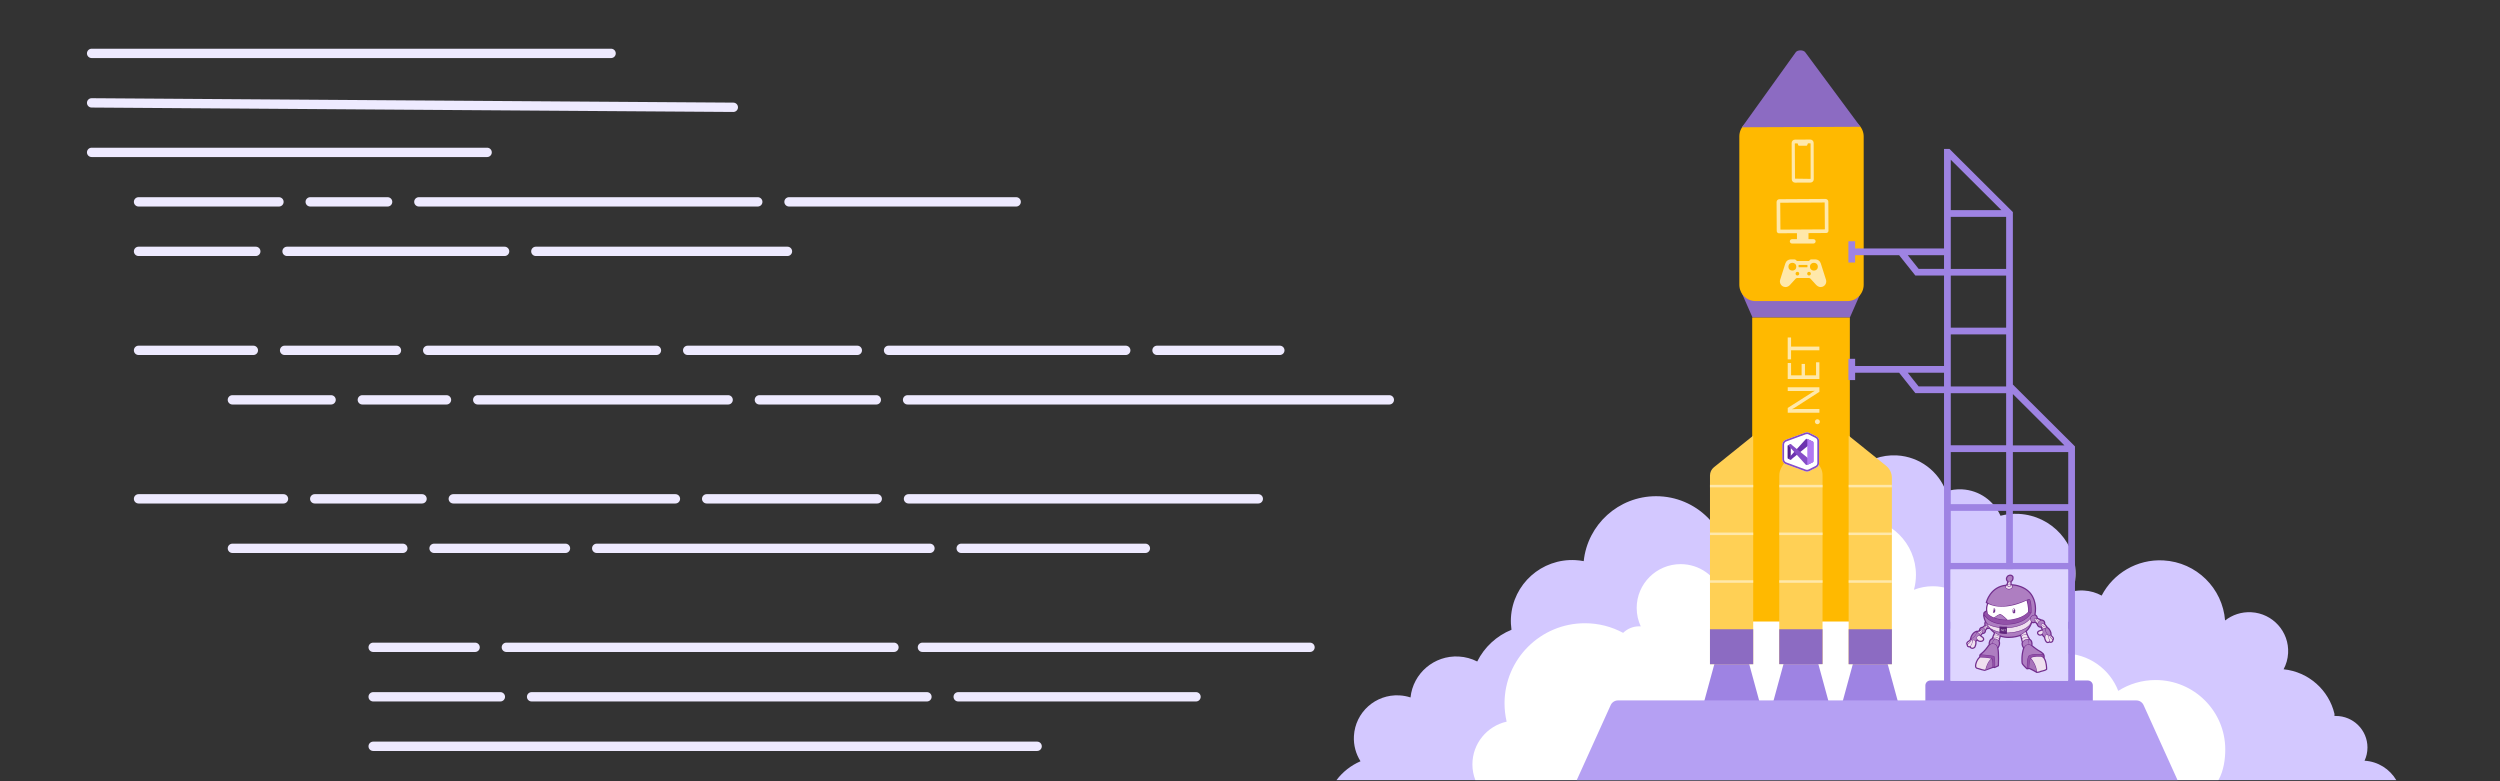 <?xml version="1.0" encoding="utf-8"?>
<!-- Generator: Adobe Illustrator 23.1.1, SVG Export Plug-In . SVG Version: 6.00 Build 0)  -->
<svg version="1.1" id="Layer_1" xmlns="http://www.w3.org/2000/svg" xmlns:xlink="http://www.w3.org/1999/xlink" x="0px" y="0px"
	 viewBox="0 0 1600 500" style="enable-background:new 0 0 1600 500;" xml:space="preserve">
<rect x="0" y="0" width="1600" height="500" fill="#333333" stroke="none"/>
<style type="text/css">
	.st0{fill:none;}
	.st1{fill:#EEEAFF;}
	.st2{fill:#D3C8FF;}
	.st3{fill:#FFFFFF;}
	.st4{fill:#8C6BC2;}
	.st5{fill:#FFB900;}
	.st6{fill:#9E83E3;}
	.st7{fill:#FFD055;}
	.st8{fill:#FFE8AA;}
	.st9{fill:#B5A0F3;}
	.st10{fill:#DED5FF;}
	.st11{fill:#712D8D;}
	.st12{fill:#AE7EC1;}
	.st13{fill:#EFE0EF;}
	.st14{fill:#9251A8;}
	.st15{fill:#A874BB;}
	.st16{fill:none;stroke:#712D8D;stroke-miterlimit:10;}
	.st17{fill:#5F247B;}
	.st18{fill-rule:evenodd;clip-rule:evenodd;fill:#854CC7;}
	.st19{fill:#52218A;}
	.st20{fill:#6C33AF;}
	.st21{fill:#854CC7;}
	.st22{fill:#B179F1;}
</style>
<g>
	<rect y="0.89" class="st0" width="1600" height="500"/>
	<g>
		<g>
			<path class="st1" d="M391.09,37.16H58.65c-1.66,0-3-1.34-3-2.99c0-1.65,1.34-2.99,3-2.99h332.44c1.66,0,3,1.34,3,2.99
				C394.1,35.82,392.75,37.16,391.09,37.16z"/>
		</g>
		<g>
			<path class="st1" d="M469.31,71.66c-0.01,0-0.01,0-0.02,0L58.63,68.83c-1.66-0.01-2.99-1.36-2.98-3.01
				c0.01-1.65,1.35-2.97,3-2.97c0.01,0,0.01,0,0.02,0l410.66,2.83c1.66,0.01,2.99,1.36,2.98,3.01
				C472.31,70.34,470.96,71.66,469.31,71.66z"/>
		</g>
		<g>
			<path class="st1" d="M311.75,100.51H58.65c-1.66,0-3-1.34-3-2.99s1.34-2.99,3-2.99h253.1c1.66,0,3,1.34,3,2.99
				S313.41,100.51,311.75,100.51z"/>
		</g>
		<g>
			<path class="st1" d="M650.34,132.18H504.98c-1.66,0-3-1.34-3-2.99c0-1.65,1.34-2.99,3-2.99h145.36c1.66,0,3,1.34,3,2.99
				C653.34,130.85,652,132.18,650.34,132.18z"/>
		</g>
		<g>
			<path class="st1" d="M484.96,132.18H268.08c-1.66,0-3-1.34-3-2.99c0-1.65,1.34-2.99,3-2.99h216.88c1.66,0,3,1.34,3,2.99
				C487.96,130.85,486.62,132.18,484.96,132.18z"/>
		</g>
		<g>
			<path class="st1" d="M248.06,132.18h-49.51c-1.66,0-3-1.34-3-2.99c0-1.65,1.34-2.99,3-2.99h49.51c1.66,0,3,1.34,3,2.99
				C251.06,130.85,249.72,132.18,248.06,132.18z"/>
		</g>
		<g>
			<path class="st1" d="M178.53,132.18H88.68c-1.66,0-3-1.34-3-2.99c0-1.65,1.34-2.99,3-2.99h89.84c1.66,0,3,1.34,3,2.99
				C181.53,130.85,180.19,132.18,178.53,132.18z"/>
		</g>
		<g>
			<path class="st1" d="M503.96,163.86H342.95c-1.66,0-3-1.34-3-2.99c0-1.65,1.34-2.99,3-2.99h161.01c1.66,0,3,1.34,3,2.99
				C506.96,162.52,505.61,163.86,503.96,163.86z"/>
		</g>
		<g>
			<path class="st1" d="M322.93,163.86H183.72c-1.66,0-3-1.34-3-2.99c0-1.65,1.34-2.99,3-2.99h139.21c1.66,0,3,1.34,3,2.99
				C325.93,162.52,324.59,163.86,322.93,163.86z"/>
		</g>
		<g>
			<path class="st1" d="M163.7,163.86H88.68c-1.66,0-3-1.34-3-2.99c0-1.65,1.34-2.99,3-2.99h75.01c1.66,0,3,1.34,3,2.99
				C166.7,162.52,165.36,163.86,163.7,163.86z"/>
		</g>
		<g>
			<path class="st1" d="M819.08,227.21h-78.58c-1.66,0-3-1.34-3-2.99c0-1.65,1.34-2.99,3-2.99h78.58c1.66,0,3,1.34,3,2.99
				C822.08,225.87,820.73,227.21,819.08,227.21z"/>
		</g>
		<g>
			<path class="st1" d="M720.47,227.21H568.69c-1.66,0-3-1.34-3-2.99c0-1.65,1.34-2.99,3-2.99h151.78c1.66,0,3,1.34,3,2.99
				C723.47,225.87,722.13,227.21,720.47,227.21z"/>
		</g>
		<g>
			<path class="st1" d="M548.67,227.21H440.12c-1.66,0-3-1.34-3-2.99c0-1.65,1.34-2.99,3-2.99h108.55c1.66,0,3,1.34,3,2.99
				C551.68,225.87,550.33,227.21,548.67,227.21z"/>
		</g>
		<g>
			<path class="st1" d="M420.1,227.21H273.73c-1.66,0-3-1.34-3-2.99c0-1.65,1.34-2.99,3-2.99H420.1c1.66,0,3,1.34,3,2.99
				C423.1,225.87,421.76,227.21,420.1,227.21z"/>
		</g>
		<g>
			<path class="st1" d="M253.71,227.21h-71.55c-1.66,0-3-1.34-3-2.99c0-1.65,1.34-2.99,3-2.99h71.55c1.66,0,3,1.34,3,2.99
				C256.72,225.87,255.37,227.21,253.71,227.21z"/>
		</g>
		<g>
			<path class="st1" d="M162.14,227.21H88.68c-1.66,0-3-1.34-3-2.99c0-1.65,1.34-2.99,3-2.99h73.46c1.66,0,3,1.34,3,2.99
				C165.14,225.87,163.8,227.21,162.14,227.21z"/>
		</g>
		<g>
			<path class="st1" d="M889.16,258.89h-308.3c-1.66,0-3-1.34-3-2.99s1.34-2.99,3-2.99h308.3c1.66,0,3,1.34,3,2.99
				S890.82,258.89,889.16,258.89z"/>
		</g>
		<g>
			<path class="st1" d="M560.83,258.89h-74.81c-1.66,0-3-1.34-3-2.99s1.34-2.99,3-2.99h74.81c1.66,0,3,1.34,3,2.99
				S562.49,258.89,560.83,258.89z"/>
		</g>
		<g>
			<path class="st1" d="M466,258.89H305.76c-1.66,0-3-1.34-3-2.99s1.34-2.99,3-2.99H466c1.66,0,3,1.34,3,2.99
				S467.66,258.89,466,258.89z"/>
		</g>
		<g>
			<path class="st1" d="M285.74,258.89h-53.83c-1.66,0-3-1.34-3-2.99s1.34-2.99,3-2.99h53.83c1.66,0,3,1.34,3,2.99
				S287.4,258.89,285.74,258.89z"/>
		</g>
		<g>
			<path class="st1" d="M211.89,258.89h-63.15c-1.66,0-3-1.34-3-2.99s1.34-2.99,3-2.99h63.15c1.66,0,3,1.34,3,2.99
				S213.55,258.89,211.89,258.89z"/>
		</g>
		<g>
			<path class="st1" d="M805.3,322.24H581.45c-1.66,0-3-1.34-3-2.99s1.34-2.99,3-2.99H805.3c1.66,0,3,1.34,3,2.99
				S806.95,322.24,805.3,322.24z"/>
		</g>
		<g>
			<path class="st1" d="M561.42,322.24H452.28c-1.66,0-3-1.34-3-2.99s1.34-2.99,3-2.99h109.14c1.66,0,3,1.34,3,2.99
				S563.08,322.24,561.42,322.24z"/>
		</g>
		<g>
			<path class="st1" d="M432.26,322.24H290.12c-1.66,0-3-1.34-3-2.99s1.34-2.99,3-2.99h142.14c1.66,0,3,1.34,3,2.99
				S433.92,322.24,432.26,322.24z"/>
		</g>
		<g>
			<path class="st1" d="M270.1,322.24h-68.66c-1.66,0-3-1.34-3-2.99s1.34-2.99,3-2.99h68.66c1.66,0,3,1.34,3,2.99
				S271.76,322.24,270.1,322.24z"/>
		</g>
		<g>
			<path class="st1" d="M181.42,322.24H88.68c-1.66,0-3-1.34-3-2.99s1.34-2.99,3-2.99h92.74c1.66,0,3,1.34,3,2.99
				S183.08,322.24,181.42,322.24z"/>
		</g>
		<g>
			<path class="st1" d="M733.03,353.92H615.18c-1.66,0-3-1.34-3-2.99s1.34-2.99,3-2.99h117.85c1.66,0,3,1.34,3,2.99
				S734.69,353.92,733.03,353.92z"/>
		</g>
		<g>
			<path class="st1" d="M595.16,353.92H381.91c-1.66,0-3-1.34-3-2.99s1.34-2.99,3-2.99h213.25c1.66,0,3,1.34,3,2.99
				S596.82,353.92,595.16,353.92z"/>
		</g>
		<g>
			<path class="st1" d="M361.89,353.92h-84.08c-1.66,0-3-1.34-3-2.99s1.34-2.99,3-2.99h84.08c1.66,0,3,1.34,3,2.99
				S363.55,353.92,361.89,353.92z"/>
		</g>
		<g>
			<path class="st1" d="M257.79,353.92H148.75c-1.66,0-3-1.34-3-2.99s1.34-2.99,3-2.99h109.04c1.66,0,3,1.34,3,2.99
				S259.45,353.92,257.79,353.92z"/>
		</g>
		<g>
			<path class="st1" d="M572.12,417.27H324.08c-1.66,0-3-1.34-3-2.99s1.34-2.99,3-2.99h248.04c1.66,0,3,1.34,3,2.99
				S573.78,417.27,572.12,417.27z"/>
		</g>
		<g>
			<path class="st1" d="M838.4,417.27H590.36c-1.66,0-3-1.34-3-2.99s1.34-2.99,3-2.99H838.4c1.66,0,3,1.34,3,2.99
				S840.06,417.27,838.4,417.27z"/>
		</g>
		<g>
			<path class="st1" d="M304.06,417.27h-65.22c-1.66,0-3-1.34-3-2.99s1.34-2.99,3-2.99h65.22c1.66,0,3,1.34,3,2.99
				S305.72,417.27,304.06,417.27z"/>
		</g>
		<g>
			<path class="st1" d="M765.44,448.94H613.26c-1.66,0-3-1.34-3-2.99c0-1.65,1.34-2.99,3-2.99h152.18c1.66,0,3,1.34,3,2.99
				C768.44,447.6,767.1,448.94,765.44,448.94z"/>
		</g>
		<g>
			<path class="st1" d="M593.23,448.94H340.24c-1.66,0-3-1.34-3-2.99c0-1.65,1.34-2.99,3-2.99h252.99c1.66,0,3,1.34,3,2.99
				C596.24,447.6,594.89,448.94,593.23,448.94z"/>
		</g>
		<g>
			<path class="st1" d="M320.22,448.94h-81.38c-1.66,0-3-1.34-3-2.99c0-1.65,1.34-2.99,3-2.99h81.38c1.66,0,3,1.34,3,2.99
				C323.23,447.6,321.88,448.94,320.22,448.94z"/>
		</g>
		<g>
			<path class="st1" d="M663.75,480.62H238.84c-1.66,0-3-1.34-3-2.99s1.34-2.99,3-2.99h424.91c1.66,0,3,1.34,3,2.99
				S665.41,480.62,663.75,480.62z"/>
		</g>
	</g>
	<path class="st2" d="M855.35,499.27h678.27c-4.17-7.04-11.64-11.9-20.31-12.41c1.2-2.57,1.87-5.44,1.87-8.46
		c0-11.15-9.08-20.19-20.27-20.19c-0.28,0-0.56,0.01-0.84,0.02v-1.35c-3.57-15.13-16.44-26.88-32.57-28.54
		c1.66-3.1,2.69-6.59,2.89-10.33c0.75-13.71-9.8-25.44-23.56-26.18c-6.3-0.34-12.18,1.68-16.78,5.28
		c-1.58-20.57-18.24-37.29-39.48-38.45c-16.99-0.92-32.16,8.38-39.51,22.52c-3.41-1.87-7.28-3.02-11.42-3.25
		c-2.41-0.13-4.76,0.07-7.02,0.54c0.94-2.97,1.52-6.11,1.7-9.37c1.15-21.06-15.05-39.06-36.19-40.21
		c-4.09-0.22-8.06,0.21-11.81,1.19c-4.21-9.46-13.46-16.28-24.53-16.89c-3.6-0.2-7.07,0.29-10.31,1.33
		c-4.81-12.82-16.87-22.26-31.47-23.06c-19.66-1.07-36.48,13.94-37.55,33.53c-0.2,3.67,0.17,7.24,1.02,10.63
		c-9.67,1.98-17.18,10.25-17.75,20.54c-0.11,1.95,0.06,3.86,0.44,5.69c-0.13,0.07-0.26,0.14-0.39,0.22
		c-2.62-0.84-5.39-1.37-8.27-1.52c-13.39-0.73-25.33,6.61-31.11,17.75c-3.94-0.57-9.33-1.4-15.47-2.35
		c1.02-3.82,1.57-7.83,1.57-11.97c0-25.63-20.86-46.41-46.59-46.41c-24.09,0-43.9,18.21-46.33,41.56c-1.72-0.33-3.47-0.55-5.27-0.65
		c-21.63-1.18-40.12,15.34-41.31,36.89c-0.14,2.62-0.01,5.18,0.35,7.68c-9.57,3.88-17.38,11.15-21.93,20.31
		c-3.57-1.83-7.57-2.96-11.83-3.19c-15.73-0.86-29.25,10.76-30.86,26.2c-2.25-0.74-4.64-1.2-7.12-1.33
		c-15.24-0.83-28.27,10.81-29.1,25.99c-0.33,5.93,1.26,11.52,4.22,16.18C864.6,489.84,859.31,494.03,855.35,499.27z"/>
	<path class="st3" d="M1379.58,435.22c-8.8,0-16.99,2.55-23.9,6.93c-5.43-14.01-19.05-23.95-35.02-23.95
		c-1.07,0-2.13,0.06-3.18,0.15c0.02-0.39,0.03-0.77,0.03-1.16c0-15.49-12.6-28.04-28.15-28.04c-8.24,0-15.65,3.53-20.8,9.15
		c-4.21-13.39-16.76-23.11-31.59-23.11c-4.25,0-8.32,0.81-12.05,2.27c0.83-3.05,1.29-6.25,1.29-9.56
		c0-20.11-16.35-36.42-36.52-36.42c-18.8,0-34.28,14.18-36.29,32.39c-4.83-1.78-10.06-2.75-15.51-2.75
		c-14.73,0-27.8,7.08-35.98,18.02c-4.03-10.58-14.28-18.1-26.3-18.1c-15.54,0-28.13,12.56-28.13,28.05c0,4.22,0.94,8.22,2.61,11.8
		c-0.33-0.02-0.66-0.05-1-0.05c-4.01,0-7.63,1.6-10.29,4.19c-7.27-3.93-15.6-6.16-24.45-6.16c-28.42,0-51.45,22.97-51.45,51.31
		c0,4.02,0.48,7.92,1.35,11.67c-12.54,2.83-21.91,14-21.91,27.35c0,3.55,0.67,6.94,1.88,10.06h475.59
		c3.36-5.98,4.36-13.45,4.36-19.58C1424.17,455.13,1404.21,435.22,1379.58,435.22z"/>
	<polygon class="st4" points="1183.91,203.25 1121.63,203.25 1114.57,187.18 1190.73,187.75 	"/>
	<path class="st5" d="M1182.29,192.7h-58.64c-5.79,0-10.48-4.69-10.48-10.48V87.26c0-5.72,4.64-10.36,10.36-10.36h58.75
		c5.79,0,10.48,4.69,10.48,10.48v94.84C1192.77,188,1188.08,192.7,1182.29,192.7z"/>
	<path class="st4" d="M1114.83,81.45l34.45-48.02c1.16-1.61,4.89-1.6,6.07,0l35.34,47.72L1114.83,81.45z"/>
	<rect x="1121.41" y="203.25" class="st5" width="62.49" height="188.89"/>
	<rect x="1120.43" y="370.44" class="st5" width="65.36" height="27.33"/>
	<path class="st6" d="M1336.2,435.51h-100.76c-1.78,0-3.21,1.44-3.21,3.21v13.91c0,1.78,1.44,3.21,3.21,3.21h100.76
		c1.78,0,3.21-1.44,3.21-3.21v-13.91C1339.41,436.95,1337.97,435.51,1336.2,435.51z"/>
	<polygon class="st6" points="1126.05,449.08 1090.63,449.08 1098.7,419.47 1117.98,419.47 	"/>
	<polygon class="st6" points="1214.68,449.08 1179.26,449.08 1187.33,419.47 1206.61,419.47 	"/>
	<polygon class="st6" points="1170.31,449.08 1134.88,449.08 1142.95,419.47 1162.24,419.47 	"/>
	<path class="st7" d="M1094.38,425.1h27.67V278.81l-25.15,20.24c-1.59,1.28-2.51,3.21-2.51,5.24V425.1z"/>
	<path class="st7" d="M1210.8,425.1h-27.67V278.81l23.94,19.26c2.36,1.9,3.73,4.75,3.73,7.77V425.1z"/>
	<path class="st7" d="M1166.43,304.01c0-1.76-0.48-3.49-1.4-4.99l-10.92-17.91c-0.64-1.05-2.17-1.06-2.81-0.01l-10.92,17.61
		c-1.06,1.71-1.62,3.67-1.62,5.67l-0.04,120.66h27.7L1166.43,304.01z"/>
	<rect x="1183.14" y="402.72" class="st4" width="27.67" height="22.37"/>
	<rect x="1138.72" y="402.72" class="st4" width="27.69" height="22.32"/>
	<rect x="1094.38" y="402.72" class="st4" width="27.67" height="22.37"/>
	<g>
		<rect x="1094.38" y="371.37" class="st8" width="27.67" height="1.61"/>
		<rect x="1094.38" y="310.29" class="st8" width="27.67" height="1.61"/>
		<rect x="1094.38" y="340.83" class="st8" width="27.67" height="1.61"/>
	</g>
	<g>
		<rect x="1138.74" y="371.37" class="st8" width="27.68" height="1.61"/>
		<rect x="1138.75" y="340.83" class="st8" width="27.68" height="1.61"/>
		<rect x="1138.76" y="310.29" class="st8" width="27.67" height="1.61"/>
	</g>
	<g>
		<rect x="1183.14" y="371.37" class="st8" width="27.67" height="1.61"/>
		<rect x="1183.14" y="340.83" class="st8" width="27.67" height="1.61"/>
		<rect x="1183.14" y="310.29" class="st8" width="27.67" height="1.61"/>
	</g>
	<g>
		<path class="st8" d="M1164.72,269.91c0,0.43-0.16,0.8-0.47,1.11c-0.31,0.31-0.68,0.46-1.12,0.46c-0.43,0-0.81-0.15-1.12-0.46
			c-0.32-0.31-0.47-0.67-0.47-1.11c0-0.44,0.16-0.82,0.47-1.13c0.32-0.31,0.69-0.46,1.12-0.46c0.43,0,0.81,0.16,1.12,0.46
			C1164.56,269.09,1164.72,269.47,1164.72,269.91z"/>
		<path class="st8" d="M1164.41,247.87v2.9l-16.16,10.39c-0.41,0.26-0.83,0.48-1.27,0.65v0.08c0.43-0.07,1.36-0.11,2.79-0.11h14.65
			v2.37h-20.27v-3.07l15.9-10.11c0.66-0.42,1.11-0.69,1.36-0.82v-0.06c-0.58,0.09-1.58,0.14-2.98,0.14h-14.28v-2.37H1164.41z"/>
		<path class="st8" d="M1164.41,231.87v10.7h-20.27v-10.25h2.15v7.89h6.74v-7.29h2.14v7.29h7.1v-8.34H1164.41z"/>
		<path class="st8" d="M1146.28,215.99v5.83h18.12v2.37h-18.12V230h-2.15v-14.01H1146.28z"/>
	</g>
	<g>
		<g>
			<g>
				<path class="st8" d="M1170.13,129.1c-0.01-0.99-0.82-1.78-1.81-1.78l-29.52,0.17c-0.48,0-0.93,0.19-1.27,0.53
					c-0.34,0.34-0.52,0.79-0.52,1.27l0.1,18.57c0,0.38,0.15,0.75,0.43,1.02c0.27,0.27,0.63,0.42,1.01,0.42c0,0,0.01,0,0.01,0
					l11.49-0.07v3.83h-3.16c-0.78,0-1.41,0.63-1.41,1.4c0,0.77,0.63,1.4,1.41,1.4h13.7c0.78,0,1.41-0.63,1.41-1.4
					c0-0.77-0.63-1.4-1.41-1.4h-3.16v-3.87l11.36-0.07c0.8,0,1.44-0.65,1.44-1.45L1170.13,129.1z"/>
				<path class="st8" d="M1165.28,168.52c-0.48-1.51-1.87-2.52-3.46-2.52h-2.51c-0.66,0-1.23,0.42-1.42,1.04l-7.96-0.01
					c-0.24-0.58-0.97-1.03-1.65-1.03h-2.17c-1.59,0-2.98,1.01-3.46,2.52l-3.34,10.49c-0.61,1.9,0.45,3.94,2.36,4.54
					c0.36,0.11,0.73,0.17,1.1,0.17c1.09,0,2.26-0.61,2.96-1.53l3.53-3.86c0.23-0.26,0.57-0.4,0.91-0.4h7.6
					c0.35,0,0.68,0.15,0.91,0.4l3.54,3.87c0.7,0.71,1.66,1.52,2.95,1.52c0.37,0,0.74-0.06,1.1-0.17c1.91-0.6,2.97-2.64,2.36-4.54
					L1165.28,168.52z"/>
				<path class="st8" d="M1147.36,116.27c0.41,0.4,0.94,0.62,1.52,0.62c0,0,0.01,0,0.01,0l9.78-0.04c1.19,0,2.15-0.97,2.14-2.15
					l-0.07-23.26c0-0.57-0.23-1.11-0.64-1.51c-0.41-0.4-0.95-0.59-1.52-0.62l-9.78,0.04c-1.19,0-2.15,0.97-2.14,2.15l0.07,23.26
					C1146.73,115.33,1146.95,115.86,1147.36,116.27z"/>
			</g>
			<path class="st5" d="M1158.78,91.96c0-0.12-0.09-0.22-0.2-0.22l-1.51,0.01l-0.47,1.19c-0.07,0.19-0.24,0.31-0.43,0.31h-4.87
				c-0.2,0-0.37-0.13-0.44-0.34l-0.39-1.14l-1.59,0.01c-0.11,0-0.2,0.1-0.2,0.22l0.13,22.13c0,0.12,0.09,0.21,0.19,0.21l9.6,0.14
				c0.11,0,0.2-0.1,0.2-0.22L1158.78,91.96z"/>
		</g>
		<polygon class="st5" points="1167.91,146.79 1139.47,146.96 1139.35,129.76 1167.79,129.59 		"/>
		<g>
			<ellipse class="st5" cx="1147.11" cy="170.69" rx="2.51" ry="2.5"/>
			<ellipse class="st5" cx="1160.9" cy="170.69" rx="2.51" ry="2.5"/>
			<path class="st5" d="M1156.53,171.07h-5.21c-0.13,0-0.24-0.11-0.24-0.24v-1.03c0-0.13,0.11-0.24,0.24-0.24h5.21
				c0.13,0,0.24,0.11,0.24,0.24v1.03C1156.76,170.96,1156.66,171.07,1156.53,171.07z"/>
			<ellipse class="st5" cx="1150.33" cy="175.15" rx="1.17" ry="1.17"/>
			<ellipse class="st5" cx="1157.77" cy="175.15" rx="1.17" ry="1.17"/>
		</g>
	</g>
	<path class="st9" d="M1035.49,448.27c-2,0-3.81,1.17-4.64,2.98l-21.73,48.02h384.5l-21.73-48.01c-0.82-1.82-2.64-2.99-4.64-2.99
		H1035.49z"/>
	<polygon class="st6" points="1227.92,172.06 1220.95,163.32 1244.93,163.32 1244.93,159.02 1187.29,159.02 1187.29,154.42 
		1182.97,154.42 1182.97,168.01 1187.29,168.01 1187.29,163.32 1215.44,163.32 1225.83,176.36 1245.84,176.36 1245.84,172.06 	"/>
	<polygon class="st6" points="1227.92,247.3 1220.95,238.55 1244.93,238.55 1244.93,234.25 1187.29,234.25 1187.29,229.65 
		1182.97,229.65 1182.97,243.25 1187.29,243.25 1187.29,238.55 1215.44,238.55 1225.83,251.6 1245.84,251.6 1245.84,247.3 	"/>
	<path class="st6" d="M1288.24,246.11V135.74l-40.56-40.41h-3.5v345.69l83.8-0.23V285.7L1288.24,246.11z M1288.24,252.19
		l32.98,32.85h-32.98V252.19z M1248.5,102.23l32.38,32.25h-32.38V102.23z M1248.5,138.78h35.43v33.32h-35.43V138.78z M1248.5,176.39
		h35.43v33.32h-35.43V176.39z M1248.5,214.01h35.43v31.29v2.03h-35.43V214.01z M1248.5,251.63h35.43v33.32h-35.43V251.63z
		 M1248.5,289.34h35.43v33.32h-35.43V289.34z M1248.5,326.96h35.43v33.32h-35.43V326.96z M1248.5,364.57h35.43v33.35h-35.43V364.57z
		 M1283.93,435.73h-35.42v-33.38h35.42V435.73z M1323.61,435.73h-35.42v-33.38h35.42V435.73z M1323.67,397.93h-35.43v-33.35h35.43
		V397.93z M1323.67,360.28h-35.43v-33.32h35.43V360.28z M1323.67,322.66h-35.43v-33.32h35.43V322.66z"/>
	<rect x="1248.27" y="364.38" class="st10" width="75.26" height="71.38"/>
	<g id="g4493_10_" transform="matrix(0.353,0,0,-0.353,-83.079,186.933)">
		<g id="g4495_10_">
			<g id="g4497_10_">
				<g id="g4503_11_" transform="translate(114.953,127.721)">
					<path id="path4505_11_" class="st11" d="M3770.71-712.41l0.43-0.08l0.56,0.11l2.38-1.95l-0.45,2.33l18.83,3.72l-16.19,1.18
						c0.14,0.94,0.16,1.82,0.08,2.63l0.12,0.02l-0.14,0.25c-0.12,0.87-0.36,1.67-0.74,2.39c-1.1,2.1-2.87,2.71-3.22,2.81l-0.3,0.09
						l-0.39,0.01c-3.24,0-4.84-3.01-4.95-5.79C3766.43-711.41,3770.27-712.33,3770.71-712.41"/>
				</g>
				<g id="g4507_10_" transform="translate(189.206,72.193)">
					<path id="path4509_10_" class="st11" d="M3759.62-703.94c-0.07-0.04-0.28-0.13-0.77-0.15c-0.27,0.21-1.16,1.09-2.06,4.07
						c-0.16,0.65-0.45,2.52-0.12,3.94c0.06,0.06,0.13,0.14,0.21,0.19c0.31-0.6,0.77-1.81,1.14-4c0.06-0.58,0.34-1.93,1.61-3.66
						C3759.64-703.7,3759.64-703.85,3759.62-703.94 M3743.83-690.14c0.19,0.15,0.64,0.44,1.62,0.73c0.29,0.08,1.18,0.33,2.07,0.65
						c-0.06-0.21-0.16-0.48-0.34-0.84c-0.46-0.46-1.38-1.15-2.15-1.15C3744.89-690.74,3744.46-690.74,3743.83-690.14
						 M3743.42-674.71c-0.09,1.46,0.2,2.57,0.86,3.29c1.02,1.12,2.77,1.24,3.1,1.25c0.83-0.09,1.45-0.31,1.83-0.67
						c-2.11-0.21-3.3-1.21-3.94-2.06c-0.66-0.88-0.96-1.88-1.07-2.82C3743.81-675.38,3743.55-674.96,3743.42-674.71 M3732.3-668.18
						c-1.56,0.13-2.27,2.13-2.47,2.78c0.15,3.83,3.47,4.62,4.48,4.78c0.6-0.07,1.04-0.39,1.35-0.8c-1.73-0.44-2.64-1.4-3.11-2.25
						C3731.73-665.14,3731.89-666.81,3732.3-668.18 M3706.05-692.05c-0.65-0.22-8.48-2.8-17.95-2.8c-8.8,0-16.21,2.16-22.02,6.43
						l-0.12,0.08c-0.14,0.09-11.54,7.53-17.33,21.08c6.06-4.78,16.58-10.1,33.41-10.1c2.81,0,5.74,0.15,8.71,0.45
						c0.84,0.04,7.61,0.43,15.72,3.13c7.16,2.38,13.2,5.87,17.9,10.29v-0.29c0-0.46,0.06-4.1,1.8-6.74
						C3725.09-674.07,3720.41-686.23,3706.05-692.05 M3740.09-726.09c-7.96,0-13.66-1.12-16.94-3.33l-0.12-0.08l-0.11-0.09
						c-0.72-0.63-3.99-4.26-4.25-18.38c-1.52,1.65-2.73,3.13-2.97,3.79c-0.06,0.49-1.58,14.12,3.24,26.98
						c0.34,0.57,2.15,3.43,4.84,3.43c0.85,0,1.76-0.28,2.72-0.83c1.21-1.09,8.01-7.1,15.65-11.5
						C3741.48-726.1,3740.79-726.09,3740.09-726.09 M3745.49-756.58l-0.4-0.08l-0.34-0.22c-0.68-0.43-2.07-0.8-3.44-1.07
						c-1.33,9.48-6.62,17.65-9.44,21.43c1.73,0.55,4.79,1.11,10.11,1.11c2.13,0,3.82-0.1,4.33-0.13c1.34-0.33,2.44-1.34,3.33-2.75
						l3.46-13.11c0.1-1.08,0.15-2.08,0.18-2.93C3751.82-754.97,3748.6-755.92,3745.49-756.58 M3727.42-751.73
						c0.29,2.67,0.8,6.69,1.39,9.95c2.24-3.19,5.23-8.24,6.61-14C3732.94-754.42,3729.82-752.77,3727.42-751.73 M3716.3-707.42
						c0.24,0.35,1.8,2.43,4.76,2.67c0.41-0.64,0.96-1.87,1.07-3.91c-1.69-0.34-3.99-1.21-6.08-3.37
						C3715.64-710.72,3715.49-709.08,3716.3-707.42 M3665.95-747.45l-0.28-0.13c0.1,8.33-1.26,15.24-1.33,15.57l-0.1,0.48l-0.29,0.4
						c-0.67,0.93-1.21,1.66-13.78,3.06c-2.17,0.24-4.33,0.46-6.19,0.64c5.14,4.89,8.4,9.7,8.57,9.95l0.05,0.08
						c2.91,4.76,5.32,5.13,5.99,5.13c0.08,0,0.14,0,0.18-0.01l0.14-0.08l0.44-0.02c4.99-0.26,5.39-4.3,5.42-5.09l0.01-0.28
						l0.08-0.27C3666.61-724.35,3666.12-742.36,3665.95-747.45 M3656.42-750.16l-6.46-2.69c1.24,3.72,3.28,8.42,6.04,11.51
						C3656.31-743.26,3656.57-746.13,3656.42-750.16 M3631.46-748.57l0.02,0.12c0.01,0.07,0.99,7.04,5.94,11.51
						c4.21-0.19,10.16-0.6,14.23-1.17c-2.34-2.79-5.35-7.75-7.79-16.31c-1.62,0.3-5.1,1.14-12.37,3.48
						C3631.38-750.74,3631.19-750.03,3631.46-748.57 M3658.98-734.58c0.14-0.02,0.28-0.04,0.41-0.06c0.04-0.13,0.07-0.25,0.11-0.38
						c-0.11,0.12-0.22,0.21-0.32,0.29L3658.98-734.58z M3667.73-710.65c-1.73,1.95-4,3.03-6.2,3.49c0.64,1.88,1.92,2.92,2.65,3.39
						c1.86-0.55,2.66-1.57,2.77-1.72l0.03-0.05C3668.08-707.17,3668.09-709.03,3667.73-710.65 M3639.11-701.37
						c-0.07-0.08-0.22-0.24-0.54-0.46c-0.22-0.08-0.84-0.29-1.63-0.29c-1.69,0-3.19,0.92-4.47,2.74v0.48
						c0.3,0.49,0.98,1.37,1.96,1.37c0.7-0.72,1.88-1.68,3.93-3.04C3638.65-700.78,3639-701.15,3639.11-701.37 M3623.75-713.86
						c-0.32-0.31-0.96-0.79-1.59-0.79c-0.19,0-0.38,0.05-0.59,0.14c0.06,0.13,0.15,0.31,0.29,0.52c0.54,0.85,2.71,4.45,3.07,7.97
						c0.01-0.06,0.03-0.14,0.04-0.22l0.01-0.13l0.06-0.18C3625.11-706.84,3625.74-709.59,3623.75-713.86 M3616.47-711.96
						c0.46,0.4,1.02,0.91,1.62,1.52c-0.24-0.46-0.52-0.95-0.83-1.45C3617.01-711.94,3616.71-711.97,3616.47-711.96 M3646.93-656.74
						c0.46-0.52,11.6-12.65,37.34-12.65c1.48,0,3.01,0.04,4.51,0.12c0.94,0.04,22.62,1.19,35.52,14.32c0.16-0.05,0.34-0.1,0.53-0.15
						c-3.87-5.29-15.51-16.85-43.27-16.85c-1.18,0-2.4,0.02-3.58,0.06c-0.24,0.01-23.84,1.31-31.74,15.92L3646.93-656.74z
						 M3657.4-622.04c5.55,7.67,12.86,12.47,21.75,14.29l0.6-0.91c0.14-0.21,3.39-5.06,8.66-5.06h0c2.72,0,5.37,1.28,7.87,3.81
						l0.39,0.39l0.16,0.52c0.09,0.3,0.36,1.23,0.44,2.38c6.93-0.93,25.33-4.98,32.28-22.1l0.08-0.18
						c0.06-0.11,5.44-10.83,2.81-26.51c-0.4-0.09-0.84-0.21-1.3-0.37l-0.01,0.88c0.03,0.05,0.05,0.09,0.08,0.14l0.25,0.44l0.03,0.5
						c0.01,0.12,0.05,0.72,0.08,1.69l0.3,0.67l-0.27,0.03c0.15,4.57,0.15,14.67-2.22,21.45c-0.33,1.47-1.73,3.41-4.57,3.41
						c-1.38,0-2.95-0.45-4.76-1.37c-0.23-0.12-23.75-11.51-45.84-11.52c-9.19,0-16.84,1.97-22.77,5.87
						C3652.19-631.33,3653.99-626.75,3657.4-622.04 M3688.79-589.49c0.82,0.42,1.56,0.64,2.14,0.64c0.8,0,1.23-0.45,1.44-0.77
						c0.09-1.67-0.22-2.9-0.92-3.66c-0.82-0.9-2.08-1-2.46-1.01c-0.43,0.11-0.97,0.52-1.28,0.84
						C3686.72-591.44,3688.17-589.99,3688.79-589.49 M3661-643.45l-0.15-0.03c-0.32-0.08-1.94-0.59-2.97-2.47
						c-0.87-1.59-1.01-3.64-0.44-6.1c-0.03-0.05-0.06-0.1-0.08-0.15c-0.44-0.84-0.39-1.83,0.14-2.71l0.55-0.92l1.07-0.15
						c0.07-0.01,0.45-0.06,0.98-0.06c0.03,0,0.07,0,0.1,0l1.91-2.8c-0.38-0.27-0.78-0.54-1.19-0.83c-1.96,0.89-6.02,2.9-8.62,5.34
						c-0.48,1.73-1.91,7.81-0.05,13.7c1.87-0.82,4.83-1.91,8.83-2.79C3661.05-643.45,3661.03-643.45,3661-643.45 M3718.88-634.55
						c0.92-4.02,2.46-11.74,1.96-16.67c-1.88-2.05-11.38-11.1-33.86-12.95c-2.3,2.32-8.81,8.64-13.17,10.29
						c-0.33,0.16-0.75,0.27-1.27,0.27c-1.17,0-3.38-0.52-9.27-4.46l-0.28,2.61c1.48,0.7,2.44,1.99,2.65,3.71
						c0.09,0.5,0.23,1.42,0.25,2.47l0.35,0.04l-0.36,0.69c-0.05,1.36-0.34,2.82-1.19,3.84c-0.24,0.29-0.51,0.53-0.81,0.72
						c3.29-0.56,7.15-0.93,11.56-0.93C3688.97-644.92,3703.56-641.43,3718.88-634.55 M3724.57-632.82c0.51-1.66,0.94-4.25,1.27-7.27
						C3725.43-637.3,3724.94-634.69,3724.57-632.82 M3672.12-659.08c1.55-0.69,3.96-2.52,6.27-4.49c-5.05,0.42-8.72,1.15-11.17,1.8
						C3669.8-660.05,3671.39-659.35,3672.12-659.08 M3730.57-655.86l0.22-0.06c-0.11-0.04-0.22-0.08-0.33-0.13
						C3730.5-655.99,3730.54-655.92,3730.57-655.86 M3632.21-692.76c-0.3-0.08-0.58-0.18-0.85-0.29c0.13,0.26,0.24,0.51,0.35,0.75
						C3631.9-692.46,3632.07-692.62,3632.21-692.76 M3627.74-701.3c-0.01-0.01-0.02-0.02-0.03-0.03c-0.67,0.46-1.46,0.76-2.36,0.89
						c0.77,0.63,1.47,1.27,2.09,1.91C3627.39-699.61,3627.56-700.59,3627.74-701.3 M3761.32-691.87c-0.81,0.56-1.85,1.78-2.47,2.86
						l-0.02,0.04c-1.35,2.29-1.61,4.01-1.58,5.06c0.79-0.56,1.94-2.07,2.64-3.55l0.05-0.1
						C3761.09-689.74,3761.35-691.12,3761.32-691.87 M3752.85-688.43c0.34-0.91,0.79-1.88,1.39-2.89c-0.65-0.29-1.25-0.69-1.79-1.17
						c-0.15,0.23-0.29,0.47-0.42,0.73C3752.54-690.83,3752.89-689.68,3752.85-688.43 M3751.87-685.23c0.06,0.05,0.12,0.1,0.18,0.15
						c0.02-0.21,0.05-0.41,0.08-0.63C3752.06-685.55,3751.97-685.39,3751.87-685.23 M3765.85-691.68c-0.01,1.78-0.64,3.85-1.88,6.19
						c-0.44,0.92-2.17,4.26-4.82,5.69l-0.84,1.07l-0.48,0.61l-1.17,1.49l-0.41,0.68l-0.13,0.01l-1.31,1.67l-0.18,0.31
						c-0.04,0.06-0.15,0.24-0.34,0.48c0.1,0.77,0.26,3.16-1.28,5.19c-0.8,1.05-2.35,2.34-5.19,2.63l-1.74,0.72
						c-0.27,0.15-0.63,0.32-1.09,0.45l-4.08,1.67c-0.27,1.98-1.38,4.92-4.08,6.16c2.97,16.78-2.48,28.45-3.11,29.73
						c-4.03,9.87-12.06,17.35-23.22,21.62c-8.35,3.2-15.46,3.48-15.76,3.49l-0.93,0.03l-0.43,0.26l0,4.01
						c0.49,0.31,0.97,0.7,1.41,1.18c1.65,1.79,2.35,4.33,2.07,7.53l-0.03,0.32l-0.11,0.3c-0.56,1.44-2.4,3.87-5.8,3.87
						c-1.39,0-2.88-0.42-4.44-1.25l-0.13-0.07l-0.12-0.09c-1.98-1.42-5.03-5.37-2.4-10.1l0.1-0.17l0.13-0.15
						c0.09-0.11,0.53-0.63,1.24-1.19c-0.06-0.2-0.12-0.42-0.19-0.62l-0.53-1.59l0.02-0.02c-0.28-0.83-0.4-1.4-0.38-1.88
						c-0.55-0.3-1.04-0.7-1.47-1.16l-0.49-0.05c-11.77-1.31-21.67-7.14-28.65-16.86c-5.23-7.29-6.97-14.14-7.04-14.43l-0.36-1.46
						l1.21-0.9c0.42-0.31,0.84-0.61,1.27-0.89c-1.87-4.33-2.11-8.8-1.83-12.34c-1.46-0.59-2.94-1.75-3.83-2.53l-0.35-0.31
						l-0.83-1.83l-0.36-4.92c0.68-3.83,1.81-7.34,3.22-10.52c-1.44-1.95-1.15-4.85-0.85-6.39l-1.59-1.37l-0.2,0.02l-1.89-1.58
						c-0.54-0.03-1.11-0.11-1.7-0.25l-0.07-0.02c-1.47-0.38-4.12-2.09-4.71-6.13l-0.01-0.04l-0.57-0.23
						c-0.12-0.05-0.47-0.2-0.91-0.43l-2.38-0.03l-0.64-0.25l-0.66-0.1c-0.79-0.28-2.13-0.87-3.63-2.02l-0.45-0.42l-0.86-0.69
						c-2.15-2.04-4.4-5.29-5.75-10.36l-0.26-1.42l-0.3-0.74l-0.04-0.16c-0.66-0.79-1.87-1.97-3.87-3.04l-0.28-0.15l-0.23-0.22
						c-0.63-0.62-2.1-2.25-1.98-4.11c0.05-0.72,0.32-1.38,0.79-1.91c-0.03-1.29,0.32-2.37,1.05-3.22c0.61-0.71,1.78-1.56,3.86-1.56
						c0.23,0,0.46,0.01,0.67,0.03c0.33-0.72,0.81-1.16,1.12-1.38c1.18-0.89,2.47-1.34,3.8-1.34c3.03,0,5.03,2.33,5.25,2.6l0.17,0.2
						l0.12,0.24c2.47,5.06,2.14,8.81,1.85,10.28c0.44,0.36,0.98,0.84,1.47,1.4c2.1-1.74,4.27-2.18,5.93-2.18
						c2.06,0,3.54,0.7,3.71,0.78l0.19,0.11c2.32,1.43,2.83,3.11,2.85,4.27c0.05,2.64-2.31,4.34-2.78,4.66
						c-1.21,0.81-1.99,1.39-2.49,1.8l0.61,0.8l0.62,0.62l0.01,0.21l0.87,1.14c0.15-0.01,0.3-0.02,0.47-0.02
						c2.73,0,5.74,1.72,6.03,6.54l0.91,1.14l0.69,0.47l0.54,1.04c0.39-0.08,0.81-0.12,1.25-0.12c1.06,0,2.06,0.23,2.66,0.41
						c3.01-3.48,5.94-6.01,7.92-7.56l-0.82-1.94l-0.01,0l-0.5-1.1c-0.54-1.2-0.9-2.09-1.13-2.77l-0.05-0.12l0.01,0
						c-0.18-0.53-0.28-0.92-0.33-1.22l-0.11-0.04l-0.88-2.18c-1.13-0.49-2.11-1.2-2.94-2.11c-3.2-3.53-2.7-8.84-2.68-9.07l0.04-0.36
						c-0.93-0.97-1.89-2.19-2.84-3.74c-0.37-0.54-5.03-7.24-11.68-12.42l-0.59-0.46l-0.18-0.12c-0.1-0.07-0.25-0.18-0.42-0.35
						l-1.18-1.54l-0.18-1.26c-0.13-0.67-0.2-1.48-0.15-2.44c-5.94-5.37-7.25-13.31-7.38-14.19c-1.06-5.71,2.16-7.15,2.98-7.42l0,0
						c6.56-2.11,11.16-3.37,13.72-3.77l1.06-0.09l15.17,5.46l0.86-0.13l0.61-0.16l1.29-0.13l1.96,0.93l5.73,2.72l0.06,1.36
						c0.04,0.95,0.96,22.62-0.98,31.31l0.38,0.56c0.2,0.29,4.41,6.54,1.8,12.5l1.15,4.38l-0.08,0.09l0.93,2.9
						c4.37-1.41,9.2-2.13,14.47-2.13c10.66,0,19.15,2.95,19.5,3.07l0.1,0.04c0.37,0.15,0.74,0.31,1.11,0.47
						c0.08-0.26,0.16-0.48,0.23-0.64l0.06-0.39c0.11-0.7,0.78-3.25,1.06-4.31l0.32-1.2c0.14-1.35,0.61-2.86,1.06-4.08l0.13-0.36
						c-1.79-5.44,1.74-10.14,2.31-10.84c-4.32-13.12-2.93-25.95-2.8-27.07c0.09-1.1,0.74-2.7,4.42-6.64
						c1.9-2.03,3.75-3.77,3.83-3.84l0.19-0.17l0.81-0.75l1.37-0.19l1.55,0.21c0.88,0.09,1.49,0.28,1.81,0.39
						c3.4-1.39,9.53-4.84,11.95-6.26l1.55-0.91l0.97,0.13l1.21,0.12c1.61,0.23,4.19,0.73,5.94,1.69c3.36,0.73,8.82,2.13,10.44,3.82
						l0.62,0.65l0,0.9c0.01,1.7-0.12,13.24-4.55,19.93v4l0,0.06l-0.6,1.91l-1.28,2.44c-1.58,1.47-4.26,3.49-4.37,3.57l-0.16,0.12
						l-0.18,0.09c-6.35,3.25-12.66,8.32-15.61,10.83c0.16,0.89,0.91,6.01-1.82,9.47c-0.73,0.92-1.64,1.64-2.71,2.13l-0.08,0.21
						l0.39-0.08l-2.5,4.36c-0.39,0.68-1.31,2.77-1.8,3.93l-0.01,0.01l-0.07,0.32c-0.34,1.64-1.22,3.5-1.74,4.49
						c5.95,5.86,8.59,12.28,9.59,15.39c0.63-0.22,1.33-0.34,2.1-0.34h0c1.08,0,2.22,0.26,3.4,0.76c0.36-0.34,0.79-0.71,1.24-1.02
						c0.24-0.56,0.69-1.33,1.5-2.03l0.3-0.26c0.01-0.08,0.01-0.17,0.02-0.25l0.03-0.31l0.11-0.29c0.67-1.74,2.79-4.67,6.45-4.67h0
						c0.15,0,0.3,0.01,0.45,0.02l0.9-2.34l0.28,0.4l0.27-0.79c-0.1-0.16-0.19-0.32-0.26-0.46l-0.43-0.23
						c-0.49-0.26-1.77-0.67-2.52-0.87l-0.05-0.02c-2.68-0.8-4.3-2.1-4.8-3.88c-0.48-1.7,0.25-3.31,1.03-4.17l0.05-0.06
						c1.67-1.74,3.41-2.1,4.58-2.1c1.24,0,2.35,0.39,3.25,0.89c1.29-2.25,2.97-3.73,3.72-4.32c0.1-1.3,0.33-2.27,0.38-2.46l0.03-0.1
						c1.84-6.09,4.43-7.37,6.28-7.37c0.18,0,0.33,0.01,0.47,0.03c1.25,0.07,2.17,0.4,2.86,0.83c0.62-0.31,1.29-0.48,1.96-0.48
						c0.36,0,0.66,0.05,0.86,0.1c2.1,0.39,3.16,1.49,3.68,2.34c0.52,0.85,0.69,1.73,0.71,2.47l0.12,0.15c1.71,2.23,0.68,5-1.24,6.63
						c-1.22,1.18-1.85,1.9-2.17,2.3"/>
				</g>
				<g id="g4511_11_" transform="translate(105.918,198.914)">
					<path id="path4513_11_" class="st12" d="M3772.06-723.28c0,0,6.51-0.38,5.83,7.55c0,0-1.67,4.3-7.05,1.43
						c0,0-4.09-2.94-1.74-7.17C3769.1-721.47,3770.39-723.05,3772.06-723.28"/>
				</g>
				<g id="g4515_11_" transform="translate(104.612,198.231)">
					<path id="path4517_11_" class="st13" d="M3772.25-723.17c0,0,1.77-0.45,3.33,0.3c0,0,0.25-1.86,0-2.21c0,0-1.62-1.16-3.74,0.35
						C3771.85-724.73,3772.2-723.68,3772.25-723.17"/>
				</g>
				<g id="g4519_11_" transform="translate(103.899,195.475)">
					<path id="path4521_11_" class="st13" d="M3772.36-722.75c0,0,2.5-1.24,4.05-0.18v-2.72c0,0-3.61-1.54-4.61,0.95
						C3771.7-724.44,3772.36-722.75,3772.36-722.75"/>
				</g>
				<g id="g4523_11_" transform="translate(103.234,192.176)">
					<path id="path4525_11_" class="st13" d="M3772.46-722.25c0,0,2-1.79,4.62-0.57v-1.84c0,0-1.63-3.27-5.01,0.86L3772.46-722.25z"
						/>
				</g>
				<g id="g4527_11_" transform="translate(102.178,190.929)">
					<path id="path4529_11_" class="st13" d="M3772.62-722.06c0,0-1.1-3.17,3.59-3.32c0,0,2.87-0.25,2.77,3.32l1.77-1.06
						c0,0,0.4-2.62,0-3.67c0,0-5.1-5.58-11.21,0.35C3769.54-726.43,3770.63-722.8,3772.62-722.06"/>
				</g>
				<g id="g4531_11_" transform="translate(112.834,190.025)">
					<path id="path4533_11_" class="st12" d="M3771.03-721.92c0,0,27.75-1,36.99-23.78c0,0,6.21-12.07,2.73-29.58
						c0,0-5.71,0.2-7.73-6.34c0,0,0-4.23,2.02-6.24c0,0-3.64-16.8-21.82-24.15c0,0-24.84-8.75-42.12,3.92
						c0,0-17.37,11.07-21.01,31.49c0,0,11.26-19.52,46.86-15.9c0,0,27.57,1.06,38.63,20.98c0,0,0.99,14.64-2.04,23.09
						c0,0-0.45,3.47-6.13,0.6c0,0-47.12-23.09-72.26-4.53c0,0,6.56,26.56,33.73,29.58l-0.86-2.49c0,0,5.55-8.45,13-0.91
						C3771.03-726.16,3771.83-723.57,3771.03-721.92"/>
				</g>
				<g id="g4535_11_" transform="translate(61.572,150.56)">
					<path id="path4537_11_" class="st3" d="M3778.68-715.9c0,0,24.54-14.94,69.39,6.19c0,0,3.64-13.58,2.57-20.83
						c0,0-9.29-12.38-36.91-14.34c0,0-8.53,8.9-13.23,10.56c0,0-1.21,1.21-11.67-6.34c0,0-7.12,2.87-10.91,6.72
						C3777.92-733.93,3774.67-724.35,3778.68-715.9"/>
				</g>
				<g id="g4539_11_" transform="translate(71.457,131.416)">
					<path id="path4541_11_" class="st11" d="M3777.21-712.98c0,0,3.64-0.53,3.94,2.34c0,0,1.21,6.34-1.97,5.74
						c0,0-3.48-0.91-1.36-7.24C3777.81-712.15,3776.75-712.22,3777.21-712.98"/>
				</g>
				<g id="g4543_11_" transform="translate(72.525,133.197)">
					<path id="path4545_11_" class="st3" d="M3777.05-713.25c0,0-0.53,4.6,2.35,4.9c0,0-1.52,2.94-2.88-1.06
						C3776.51-709.4,3776.09-711.84,3777.05-713.25"/>
				</g>
				<g id="g4547_11_" transform="translate(120.61,131.37)">
					<path id="path4549_11_" class="st11" d="M3769.86-712.97l-4.39-0.87c0,0-2.35,0.44-2.12,5.39c0,0,0.15,3.67,2.73,3.63
						c0,0,3.98-1.17,1.7-8L3769.86-712.97z"/>
				</g>
				<g id="g4551_11_" transform="translate(114.911,132.217)">
					<path id="path4553_11_" class="st3" d="M3770.72-713.1c0,0-1.02,5.13,2.27,5.77c0,0-1.93,3.4-3.29-1.02
						C3769.69-708.34,3769.07-711.75,3770.72-713.1"/>
				</g>
				<g id="g4555_11_" transform="translate(74.84,121.086)">
					<path id="path4557_11_" class="st12" d="M3776.7-711.4c0,0,6.49-3.3,22.24-3.65c0,0-8.43,8.3-12.37,9.46
						C3786.57-705.59,3783.69-705.99,3776.7-711.4"/>
				</g>
				<g id="g4559_11_" transform="translate(58.723,134.117)">
					<path id="path4561_11_" class="st14" d="M3779.11-713.39c0,0,0.45-2.67,1.11-3.77h-1.11c0,0,11.87-13.28,40.05-11.77
						c0,0,22.83,1.06,35.04,14.76c0,0,1.06-0.83,4.8-1.18c0,0-9.85-22.13-50.65-20.73c0,0-26.06,1.21-34.14,18.11l0.81,2.25
						C3775.02-715.72,3777.84-713.24,3779.11-713.39"/>
				</g>
				<g id="g4563_11_" transform="translate(144.742,158.664)">
					<path id="path4565_11_" class="st14" d="M3766.26-717.13c0,0,3.41-15.24,2.35-21.2l4.7-1.21c0,0-0.15,19.32-3.18,23.24
						C3770.12-716.3,3767.62-716.45,3766.26-717.13"/>
				</g>
				<g id="g4567_11_" transform="translate(160.773,112.626)">
					<path id="path4569_11_" class="st12" d="M3763.87-710.11c0,0-4.24,6.79,3.26,6.19c0,0-0.34,4.98-4.45,5.13
						c0,0-6.68-0.68-6.68-7.32C3755.99-706.11,3757.5-713.2,3763.87-710.11"/>
				</g>
				<g id="g4571_11_" transform="translate(161.394,113.962)">
					<path id="path4573_11_" class="st13" d="M3763.77-710.31c0,0,0.15,2.72,2.73,3.62c0,0-1.52,1.66-3.56-0.26
						C3762.94-706.95,3762.07-708.65,3763.77-710.31"/>
				</g>
				<g id="g4575_11_" transform="translate(164.6,110.712)">
					<path id="path4577_11_" class="st13" d="M3763.29-709.82c0,0-0.64,3.21,4.02,5.28l-2.58,1.06c0,0-4.05-1.02-3.52-4.49
						C3761.21-707.97,3762.35-709.32,3763.29-709.82"/>
				</g>
				<g id="g4579_11_" transform="translate(166.247,108.352)">
					<path id="path4581_11_" class="st13" d="M3763.05-709.46c0,0,0.68,4.38,5.04,6.26c0,0-0.87,0.72-2.52,0.38
						c0,0-3.47-0.9-3.54-5.09C3762.03-707.91,3762.22-708.74,3763.05-709.46"/>
				</g>
				<g id="g4583_11_" transform="translate(173.949,102.342)">
					<path id="path4585_11_" class="st12" d="M3761.9-708.54c0,0-1.93,6.64,5.38,5.09c0,0,0.91,4.9-4.55,5.4c0,0-7.04,0.15-6.29-7.4
						C3756.45-705.45,3758-709.44,3761.9-708.54"/>
				</g>
				<g id="g4587_11_" transform="translate(174.93,102.386)">
					<path id="path4589_11_" class="st13" d="M3761.75-708.54c0,0,2.12,2.98,5.19,3.25c0,0-1.52,2.57-4.51,0.89
						C3762.43-704.41,3760.61-705.6,3761.75-708.54"/>
				</g>
				<g id="g4591_11_" transform="translate(176.533,99.893)">
					<path id="path4593_11_" class="st13" d="M3761.51-708.16c0,0,1.55,2.94,5.76,2.79l-1.52,1.92c0,0-3.6,0.45-5.26-3.06
						C3760.49-706.5,3760.94-707.37,3761.51-708.16"/>
				</g>
				<g id="g4595_11_" transform="translate(177.468,96.999)">
					<path id="path4597_11_" class="st13" d="M3761.37-707.72c0,0,3.9,2.9,6.7,2.45l-1.44,2.37c0,0-4.36,0.42-5.83-3.16
						L3761.37-707.72z"/>
				</g>
				<g id="g4599_11_" transform="translate(192.472,83.419)">
					<path id="path4601_11_" class="st12" d="M3759.13-705.65c0,0,2.95,1.51-0.45,7.92c0,0-3.18,6.79-6.59,4.68
						c0,0-1.52-3.17,1.52-8.3C3753.6-701.35,3756.25-706.03,3759.13-705.65"/>
				</g>
				<g id="g4603_11_" transform="translate(176.8,94.193)">
					<path id="path4605_11_" class="st12" d="M3761.47-707.29c0,0,0.68,2.47,5.53,3.88c0,0-2.04-5.01,3.71-11.65
						c0,0-2.65,0.71-4.62-1.38v-2.67c0,0-2.95,2.01-4.24,5.64C3761.85-713.48,3764.65-710.62,3761.47-707.29"/>
				</g>
				<g id="g4607_11_" transform="translate(188.376,84.31)">
					<path id="path4609_11_" class="st13" d="M3759.74-705.79l2.07-1.21l-1.04-0.65L3759.74-705.79z"/>
				</g>
				<g id="g4611_11_" transform="translate(175.33,93.155)">
					<path id="path4613_11_" class="st13" d="M3761.69-707.14c0,0,3.62-0.25,1.25-4.73c0,0-3.59-4.23-6.97-0.71
						c0,0-2.52,2.82,2.73,4.38C3758.7-708.19,3760.74-707.64,3761.69-707.14"/>
				</g>
				<g id="g4615_10_" transform="translate(183.3,82.647)">
					<path id="path4617_10_" class="st13" d="M3760.5-705.53c0,0,1.28,2.18,3.46,1.41c0,0,1.41-0.96,2.22-5.94
						c0,0,0.05-1.21,1.46-2.97c0,0,1.21-3.62-2.83-3.77c0,0-2.37-0.7-4.32,5.74C3760.5-711.07,3759.72-707.95,3760.5-705.53"/>
				</g>
				<g id="g4619_10_" transform="translate(192.472,70.596)">
					<path id="path4621_10_" class="st13" d="M3759.13-703.69c0,0,0.91,2.31-1.11,4.73c0,0-1.49,2.23-1.11,4.38
						c0,0,0.96,1.86,1.97,0.4c0,0,1.01-3.12,4.7-6.49c0,0,0.96-3.07-2.47-3.67C3761.1-704.35,3760.14-704.65,3759.13-703.69"/>
				</g>
				<g id="g4623_11_" transform="translate(192.294,82.824)">
					<path id="path4625_11_" class="st13" d="M3759.16-705.56l1.29,0.33c0,0-0.13-0.58,3.05-3.65c0,0,2.27-1.86,0.96-3.57
						c0,0-1.86,1.91-2.45,2.42c0,0-1.79,2.16-2.2,3.87L3759.16-705.56z"/>
				</g>
				<g id="g4627_11_" transform="translate(56.289,111.083)">
					<path id="path4629_11_" class="st12" d="M3779.47-709.87c0,0,4.19-7.19,6.31-9.51c0,0-2.73-1.01-4.14,0
						c0,0,2.68,4.12-2.47,4.12C3779.17-715.26,3778.16-711.58,3779.47-709.87"/>
				</g>
				<g id="g4631_11_" transform="translate(54.938,102.787)">
					<path id="path4633_11_" class="st13" d="M3779.67-708.61c0,0,1.78-0.34,2.73-2.11c0,0,1.13,2.24,0,2.98
						C3782.4-707.74,3781.19-706.83,3779.67-708.61"/>
				</g>
				<g id="g4635_11_" transform="translate(52.667,101.184)">
					<path id="path4637_11_" class="st13" d="M3780.01-708.36c0,0,2.61-0.49,3.26-2.79l1.21,1.62c0,0-0.42,1.58-3.1,2.34
						L3780.01-708.36z"/>
				</g>
				<g id="g4639_11_" transform="translate(50.753,99.804)">
					<path id="path4641_11_" class="st13" d="M3780.3-708.15c0,0,3.3-1.36,3.56-3.58l1.06,1.32c0,0,0,2.72-3.67,3.06L3780.3-708.15z
						"/>
				</g>
				<g id="g4643_11_" transform="translate(43.808,93.704)">
					<path id="path4645_11_" class="st12" d="M3781.33-707.22c0,0,2.16,3.21,4.7-0.19c0,0,1.55-1.17-0.61-4c0,0,4.42-1.19,4.73,4.34
						c0,0,0.08,5.43-5.79,4.11C3784.36-702.96,3781.86-703.6,3781.33-707.22"/>
				</g>
				<g id="g4647_11_" transform="translate(45.054,93.526)">
					<path id="path4649_11_" class="st13" d="M3781.15-707.19c0,0,1.89-0.94,2.61-3.32c0,0,1.44,1.17,0.19,3.32
						C3783.95-707.19,3782.97-705.65,3781.15-707.19"/>
				</g>
				<g id="g4651_11_" transform="translate(42.56,91.701)">
					<path id="path4653_11_" class="st13" d="M3781.52-706.91c0,0,2.88-0.91,3.03-4.53l1.48,1.93c0,0-0.38,3.01-3.07,3.65
						L3781.52-706.91z"/>
				</g>
				<g id="g4655_11_" transform="translate(39.177,89.92)">
					<path id="path4657_11_" class="st13" d="M3782.03-706.64c0,0,3.45-1.55,4.47-4.64l0.95,0.94c0,0,0.23,4.15-3.45,4.87
						C3784-705.47,3782.78-705.96,3782.03-706.64"/>
				</g>
				<g id="g4659_11_" transform="translate(25.003,75.879)">
					<path id="path4661_11_" class="st12" d="M3784.14-704.5c0,0,9.24,5.23,9.8,12.38C3793.94-692.12,3786.89-693.68,3784.14-704.5"
						/>
				</g>
				<g id="g4663_11_" transform="translate(37.055,76.77)">
					<path id="path4665_11_" class="st13" d="M3782.34-704.64v1.71c0,0,1.67,3.92,5.45,2.92c0,0,0.2-0.76,3.99-3.27
						c0,0,3.99-2.67,0-5.13C3791.79-708.41,3786.38-711.08,3782.34-704.64"/>
				</g>
				<g id="g4667_10_" transform="translate(28.031,72.496)">
					<path id="path4669_10_" class="st13" d="M3783.69-703.98c0,0,4.09,1.61,4.7-2.21c0,0,1.16-3.67-1.57-9.26
						c0,0-2.73-3.32-5.96-0.86c0,0-1.31,0.76,0.25,3.22C3781.11-713.09,3784.75-707.35,3783.69-703.98"/>
				</g>
				<g id="g4671_10_" transform="translate(25.716,73.445)">
					<path id="path4673_10_" class="st13" d="M3784.04-704.13l1.36-0.86c0,0,1.06-3.72-3.23-10.16c0,0-5.4-1.76-4.7,2.82
						C3777.47-712.33,3782.72-708.3,3784.04-704.13"/>
				</g>
				<g id="g4675_10_" transform="translate(17.464,64.601)">
					<path id="path4677_10_" class="st13" d="M3785.27-702.78c0,0,5.66,4.06,6.41,8.05c0,0-1.31-2.71-5.5-4.98
						C3786.18-699.71,3784.01-701.82,3785.27-702.78"/>
				</g>
				<g id="g4679_11_" transform="translate(27.455,73.208)">
					<path id="path4681_11_" class="st12" d="M3783.78-704.09c0,0,4.26,1.66,5.43-1.51c0,0,2.33,1.61,2.73,3.07
						c0,0-2.83,6.84,5.2,6.89c0,0,0.46,3.22-4.95,5.73c0,0-1.11-7.29-10.5-12.48L3783.78-704.09z"/>
				</g>
				<g id="g4683_11_" transform="translate(76.117,88.05)">
					<path id="path4685_11_" class="st13" d="M3776.51-706.36c0,0,4.55-3.07,8.58-4.78l-0.61-1.41c0,0-3.38,3.77-9.29,3.09
						L3776.51-706.36z"/>
				</g>
				<g id="g4687_11_" transform="translate(72.555,79.025)">
					<path id="path4689_11_" class="st13" d="M3777.04-704.98c0,0,3.28,2.97,9.95-1.96l0.91,2.85c0,0-3.28,3.99-9.49,2.94
						C3778.4-701.16,3776.99-704.28,3777.04-704.98"/>
				</g>
				<g id="g4691_11_" transform="translate(83.3,72.436)">
					<path id="path4693_11_" class="st13" d="M3775.44-703.97c0,0-2.52,3.92-10.05,3.62l0.3,0.76l0.6,0.2l1.16,1.21
						c0,0,5.4,0.91,8.74-2.89L3775.44-703.97z"/>
				</g>
				<g id="g4695_10_" transform="translate(75.523,75.464)">
					<path id="path4697_10_" class="st12" d="M3776.6-704.44c0,0-4.6-2.57-4.49-8c0,0-2.52,0.35-4.6-1.51
						C3767.51-713.94,3766.45-703.53,3776.6-704.44"/>
				</g>
				<g id="g4699_10_" transform="translate(70.774,66.025)">
					<path id="path4701_10_" class="st12" d="M3777.31-703c0,0,7.22,0.35,9.09-6.69c0,0,4.39,6.39,0.91,11.57c0,0-1.36,2.21-5,2.92
						C3782.31-695.2,3777.56-697.11,3777.31-703"/>
				</g>
				<g id="g4703_10_" transform="translate(46.791,42.367)">
					<path id="path4705_10_" class="st12" d="M3780.89-699.38c0,0,22.65-1.89,23.63-3.24c0,0,1.82-9.06,1.14-18.79l4.92,2.34
						c0,0,1.04,23.69-1.11,31.47c0,0-0.13,6.92-7.58,7.31c0,0-4.19,1.44-8.81-6.1C3793.08-686.41,3788.16-693.73,3780.89-699.38"/>
				</g>
				<g id="g4707_10_" transform="translate(45.722,41.566)">
					<path id="path4709_10_" class="st14" d="M3781.05-699.26c0,0-1.14-0.75-0.91-3.92c0,0,15.45-0.53,21.13-2.72
						c0,0,2.27-1.74,1.67-14.71l3.03-0.45c0,0,1.14,13.36-1.44,19.09C3804.53-701.98,3787.94-699.41,3781.05-699.26"/>
				</g>
				<g id="g4711_10_" transform="translate(68.874,32.841)">
					<path id="path4713_10_" class="st15" d="M3777.59-697.93c0,0,1.97-3.93,1.36-14.41l-12.12-5.06
						C3766.83-717.4,3770.02-702.68,3777.59-697.93"/>
				</g>
				<g id="g4715_10_" transform="translate(67.894,33.375)">
					<path id="path4717_10_" class="st13" d="M3777.74-698.01c0,0-6.51-3.32-10.83-19.92c0,0-0.15-1.06-14.92,3.7
						c0,0-2.27,0.53-1.44,4.91c0,0,1.13,8.47,7.39,13.51C3757.94-695.82,3773.65-696.43,3777.74-698.01"/>
				</g>
				<g id="g4719_11_" transform="translate(131.623,84.369)">
					<path id="path4721_11_" class="st13" d="M3768.22-705.79c0,0,2.88,1.36,7.78,5.43c0,0,1.46-2.57,1.87-4.53
						c0,0-5.45,0.81-9.04-3.12C3768.83-708.01,3768.34-706.94,3768.22-705.79"/>
				</g>
				<g id="g4723_11_" transform="translate(132.454,80.984)">
					<path id="path4725_11_" class="st13" d="M3768.09-705.28c0,0,3.23,4.28,9.14,3.02c0,0,1.31-3.12,1.92-4.18
						c0,0-6.06,1.26-10.05-2.92C3769.1-709.35,3768.2-705.93,3768.09-705.28"/>
				</g>
				<g id="g4727_10_" transform="translate(134.116,75.583)">
					<path id="path4729_10_" class="st13" d="M3767.85-704.45c0,0,3.94,4.53,10.1,2.52c0,0,0.91-1.61,1.51-3.07
						c0,0-7.47,1.61-10.71-4.02C3768.76-709.03,3767.5-705.66,3767.85-704.45"/>
				</g>
				<g id="g4731_10_" transform="translate(146.286,73.92)">
					<path id="path4733_10_" class="st12" d="M3766.03-704.2c0,0,2.27-3.07,1.72-8.25c0,0,2.22,0.1,4.04-1.56
						C3771.79-714.01,3773.55-704.6,3766.03-704.2"/>
				</g>
				<g id="g4735_10_" transform="translate(145.099,73.92)">
					<path id="path4737_10_" class="st12" d="M3766.21-704.2c0,0,2.73-2.16,2.27-8.25c0,0-5.35,0.45-8.58-5.53
						c0,0-4.09,4.83-1.47,9.96C3758.43-708.02,3760.9-703.95,3766.21-704.2"/>
				</g>
				<g id="g4739_10_" transform="translate(143.792,13.665)">
					<path id="path4741_10_" class="st12" d="M3766.4-695c0,0-7.41,6.94-7.54,9.06c0,0-1.8,14.44,3.43,28.22
						c0,0,4.01,7.7,10.98,3.47c0,0,8.78-8.05,17.82-12.68c0,0,2.68-2.01,4.19-3.42c0,0-18.58,2.21-25.45-2.42
						C3769.84-672.77,3765.8-676.29,3766.4-695"/>
				</g>
				<g id="g4743_10_" transform="translate(144.742,13.25)">
					<path id="path4745_10_" class="st14" d="M3766.26-694.94c0,0-1.51,22.41,5.53,23.39c0,0,8.41,2.19,18.86,1.36
						c0,0,4.62-0.15,4.85-2.49v-3.02c0,0-0.91,3.44-11.87,2.34c0,0-11.26,0.15-12.32-4.48c0,0-1.72-7.85-2.37-16.75
						C3768.94-694.59,3768.03-694.99,3766.26-694.94"/>
				</g>
				<g id="g4747_10_" transform="translate(151.688,33.553)">
					<path id="path4749_10_" class="st15" d="M3765.22-698.04c0,0,9.77-10.64,10.68-23.39c0,0-9.38,5.5-13.41,6.87
						C3762.5-714.57,3763.71-702.19,3765.22-698.04"/>
				</g>
				<g id="g4751_10_" transform="translate(165.312,5.414)">
					<path id="path4753_10_" class="st13" d="M3763.19-693.75c0,0,4.62,0.45,6.67,1.74c0,0,8.18,1.73,9.62,3.24
						c0,0,0.07,20.37-8.94,22.26c0,0-14.16,1.06-18.25-2.49C3752.28-669,3762.35-680.46,3763.19-693.75"/>
				</g>
				<g id="g4755_11_" transform="translate(59.532,107.934)">
					<path id="path4757_11_" class="st13" d="M3778.99-709.39c21.45-13.11,64.58-8.24,77.33,9.86c0.13-3.16,0.91-5.05,2.02-6.24
						c-0.15-0.59-0.29-1.23-0.53-1.84c-6.33-16.07-49.51-25.6-71.91-10.99C3781.64-714.37,3780.05-711.33,3778.99-709.39"/>
				</g>
				<g id="g4759_11_" transform="translate(58.736,108.352)">
					<path id="path4761_11_" class="st16" d="M3779.1-709.46c22.19-13.46,66.07-8.42,78.51,9.88"/>
				</g>
				<g id="g4763_11_" transform="translate(153.13,112.325)">
					<path id="path4765_11_" class="st16" d="M3765.01-710.06c-0.15-0.59-0.29-1.23-0.53-1.84c-6.33-16.07-49.37-26.09-73.01-10.7"
						/>
				</g>
				<g id="g4767_11_" transform="translate(85.318,87.939)">
					<path id="path4769_11_" class="st17" d="M3775.13-706.34c2.03-0.8,9.3-1.8,13.52-1.23v12.85c-3.94-0.22-11.31,0.16-13.52,0.62
						V-706.34z"/>
				</g>
				<g id="g4771_11_" transform="translate(88.316,92.999)">
					<path id="path4773_11_" class="st3" d="M3774.69-707.11c-0.05,0.06-0.12,0.09-0.19,0.09c-0.07,0-0.14-0.02-0.19-0.07
						c-0.05-0.05-0.08-0.12-0.08-0.19c0-0.08,0.03-0.14,0.08-0.2c0.05-0.06,0.11-0.09,0.19-0.09c0.08,0,0.14,0.02,0.2,0.07
						c0.05,0.05,0.08,0.12,0.08,0.19C3774.77-707.23,3774.74-707.17,3774.69-707.11 M3778.18-704.17l-0.41,0.02v-2.47
						c0-0.24,0.01-0.41,0.02-0.52l-0.01,0l-0.14,0.24l-1.74,2.82l-0.53,0.02v-3.5l0.41-0.02v2.53c0,0.25-0.01,0.41-0.02,0.48h0.01
						c0.03-0.08,0.07-0.16,0.11-0.23l1.8-2.87l0.5-0.02V-704.17z M3780.83-707.41l-1.44,0.06v1.22l1.26-0.05v0.37l-1.26,0.05v1.17
						l1.36-0.06v0.37l-1.77,0.07v-3.5l1.85-0.08V-707.41z M3783.56-704.39l-2.42,0.1v-0.37l1.01-0.04v-3.13l0.41-0.02v3.13l1-0.04
						V-704.39z"/>
				</g>
			</g>
		</g>
	</g>
	<g>
		<g>
			<path class="st3" d="M1155.27,276.9c0.9-0.33,1.9-0.28,2.76,0.15l4.37,2.18c1.11,0.55,1.81,1.65,1.81,2.85v14.31
				c0,1.2-0.7,2.3-1.81,2.85l-4.37,2.18c-0.85,0.43-1.86,0.48-2.76,0.15l-12.42-4.58c-1.3-0.48-2.15-1.67-2.15-3v-9.51
				c0-1.33,0.86-2.52,2.15-3L1155.27,276.9z"/>
		</g>
		<path class="st18" d="M1161.9,280.23l-4.37-2.18c-0.58-0.29-1.26-0.32-1.87-0.1l-12.42,4.58c-0.88,0.32-1.42,1.11-1.42,1.95V294
			c0,0.84,0.54,1.63,1.42,1.95l12.42,4.58c0.61,0.22,1.29,0.19,1.87-0.1l4.37-2.18c0.75-0.37,1.19-1.09,1.19-1.85v-14.31
			C1163.09,281.32,1162.65,280.6,1161.9,280.23z M1158.03,277.05c-0.85-0.43-1.86-0.48-2.76-0.15l-12.42,4.58
			c-1.3,0.48-2.15,1.67-2.15,3V294c0,1.33,0.86,2.52,2.15,3l12.42,4.58c0.9,0.33,1.9,0.28,2.76-0.15l4.37-2.18
			c1.11-0.55,1.81-1.65,1.81-2.85v-14.31c0-1.2-0.7-2.3-1.81-2.85L1158.03,277.05z"/>
		<path class="st19" d="M1146.39,293.98c-0.19,0.17-0.46,0.21-0.7,0.11l-1.22-0.52c-0.25-0.11-0.41-0.36-0.41-0.64v-7.38
			c0-0.28,0.16-0.53,0.41-0.64l1.22-0.52c0.23-0.1,0.5-0.06,0.7,0.11l0.27,0.24c-0.25-0.18-0.59,0-0.59,0.31v8.37
			c0,0.31,0.34,0.49,0.59,0.31L1146.39,293.98z"/>
		<g>
			<path class="st20" d="M1144.48,293.56c-0.26-0.11-0.43-0.36-0.43-0.64v-0.06c0,0.37,0.46,0.54,0.7,0.27l10.84-11.95
				c0.31-0.31,0.79-0.39,1.19-0.2l3.46,1.66c0.36,0.17,0.59,0.54,0.59,0.94v0.04c0-0.56-0.65-0.86-1.08-0.51l-13,10.62l-0.29,0.24
				c-0.2,0.17-0.48,0.22-0.72,0.11L1144.48,293.56z"/>
		</g>
		<g>
			<path class="st21" d="M1144.48,284.92c-0.26,0.11-0.43,0.36-0.43,0.64v0.06c0-0.37,0.46-0.54,0.7-0.27l10.84,11.95
				c0.31,0.31,0.79,0.39,1.19,0.2l3.46-1.66c0.36-0.17,0.59-0.54,0.59-0.94v-0.04c0,0.56-0.65,0.86-1.08,0.51l-13-10.62l-0.29-0.24
				c-0.2-0.17-0.48-0.22-0.72-0.11L1144.48,284.92z"/>
		</g>
		<g>
			<path class="st22" d="M1156.82,297.5c-0.4,0.19-0.87,0.11-1.19-0.2c0.38,0.39,1.04,0.11,1.04-0.44v-15.25
				c0-0.55-0.66-0.82-1.04-0.44c0.31-0.31,0.79-0.4,1.19-0.2l3.44,1.67c0.36,0.18,0.59,0.54,0.59,0.95v11.3
				c0,0.4-0.23,0.77-0.59,0.95L1156.82,297.5z"/>
		</g>
	</g>
</g>
</svg>
